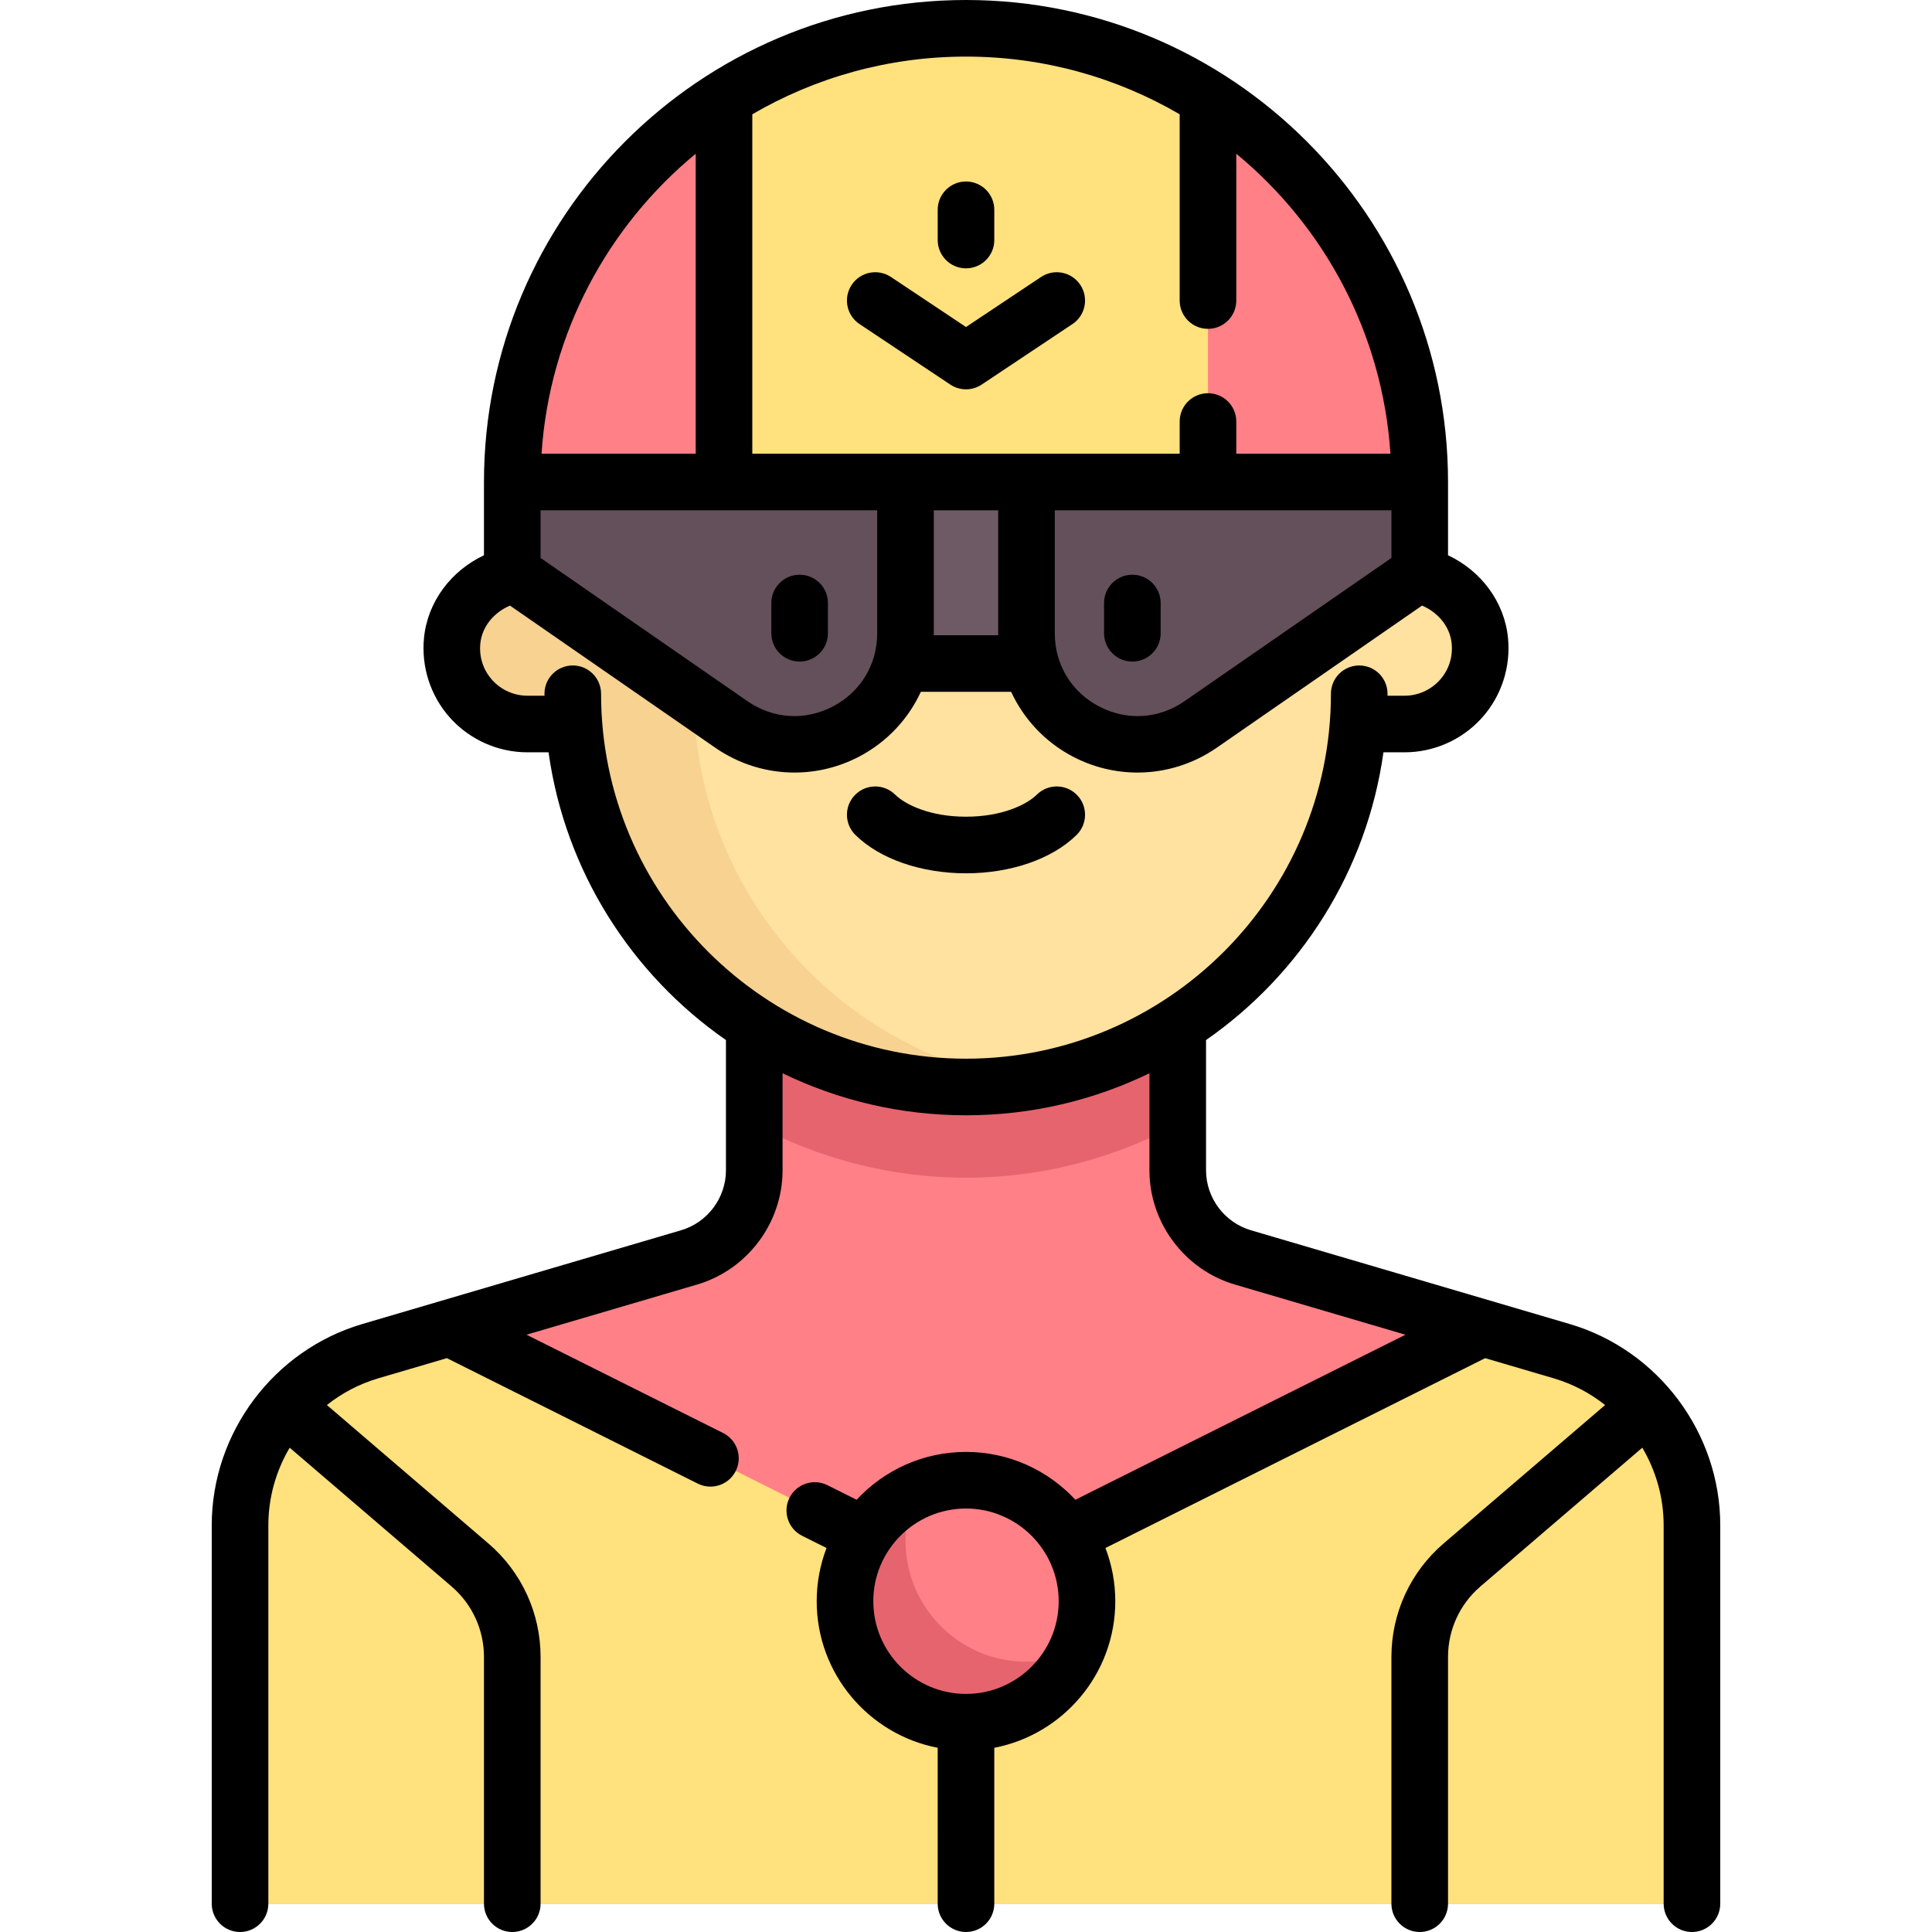 <?xml version="1.0" encoding="iso-8859-1"?>
<!-- Generator: Adobe Illustrator 19.0.0, SVG Export Plug-In . SVG Version: 6.00 Build 0)  -->
<svg version="1.1" id="Capa_1" xmlns="http://www.w3.org/2000/svg" xmlns:xlink="http://www.w3.org/1999/xlink" x="0px" y="0px"
	 viewBox="0 0 512 512" style="enable-background:new 0 0 512 512;" xml:space="preserve">
<path style="fill:#FF8087;" d="M413.861,358.071l-84.486-24.849c-10.235-3.01-17.263-12.403-17.263-23.071v-38.119H199.886v38.119
	c0,10.668-7.028,20.061-17.263,23.071l-84.486,24.849c-20.469,6.02-34.525,24.806-34.525,46.142V504.5h384.774V404.213
	C448.386,382.877,434.33,364.091,413.861,358.071z"/>
<path style="fill:#FFE17D;" d="M413.861,358.071l-20.994-6.175l-136.868,68.435l-136.868-68.434l-20.994,6.175
	c-20.469,6.02-34.525,24.806-34.525,46.141V504.5h384.774V404.213C448.386,382.877,434.33,364.091,413.861,358.071z"/>
<path style="fill:#E6646E;" d="M199.886,297.937c16.841,8.996,35.939,14.176,56.113,14.176s39.272-5.18,56.113-14.176v-25.905
	H199.886V297.937z"/>
<path style="fill:#FFE1A0;" d="M372.233,151.79h-12.024V71.629h-208.42v80.161h-12.024c-11.068,0-20.04,8.972-20.04,20.04
	c0,11.068,8.972,20.04,20.04,20.04h12.429c4.106,53.795,48.958,96.194,103.805,96.194s99.699-42.398,103.805-96.194h12.429
	c11.068,0,20.04-8.973,20.04-20.04C392.273,160.762,383.301,151.79,372.233,151.79z"/>
<path style="fill:#F7D291;" d="M183.854,183.855V71.629h-32.065v80.161h-12.024c-11.022,0-20.04,9.018-20.04,20.04
	s9.018,20.04,20.04,20.04h12.429c4.106,53.795,48.957,96.194,103.805,96.194c5.483,0,10.83-0.534,16.083-1.351
	C222.135,279.006,183.854,235.959,183.854,183.855z"/>
<path style="fill:#FF8087;" d="M255.999,7.5c-66.408,0-120.242,53.834-120.242,120.242v8.016h240.484v-8.016
	C376.241,61.334,322.407,7.5,255.999,7.5z"/>
<path style="fill:#FFE17D;" d="M255.999,7.5c-23.606,0-45.554,6.901-64.129,18.652v109.606h128.258V26.152
	C301.553,14.402,279.604,7.5,255.999,7.5z"/>
<rect x="231.949" y="127.74" style="fill:#6E5A64;" width="48.1" height="48.1"/>
<g>
	<path style="fill:#64505A;" d="M135.757,127.742h104.21v40.069c0,23.721-26.642,37.681-46.146,24.178l-51.157-35.417
		c-4.325-2.995-6.907-7.921-6.907-13.182V127.742z"/>
	<path style="fill:#64505A;" d="M376.241,127.742h-104.21v40.069c0,23.721,26.642,37.681,46.146,24.178l51.157-35.417
		c4.325-2.995,6.907-7.921,6.907-13.182L376.241,127.742L376.241,127.742z"/>
</g>
<circle style="fill:#FF8087;" cx="255.999" cy="424.34" r="32.06"/>
<path style="fill:#E6646E;" d="M272.031,440.371c-17.709,0-32.065-14.356-32.065-32.065c0-4.699,1.067-9.128,2.883-13.15
	c-11.134,5.028-18.915,16.172-18.915,29.182c0,17.709,14.356,32.065,32.065,32.065c13.01,0,24.154-7.781,29.182-18.915
	C281.16,439.304,276.73,440.371,272.031,440.371z"/>
<path d="M211.91,175.323c4.143,0,7.5-3.358,7.5-7.5v-8.016c0-4.142-3.357-7.5-7.5-7.5s-7.5,3.358-7.5,7.5v8.016
	C204.41,171.965,207.768,175.323,211.91,175.323z"/>
<path d="M300.088,152.307c-4.143,0-7.5,3.358-7.5,7.5v8.016c0,4.142,3.357,7.5,7.5,7.5s7.5-3.358,7.5-7.5v-8.016
	C307.588,155.665,304.23,152.307,300.088,152.307z"/>
<path d="M415.977,350.876l-84.485-24.849c-6.994-2.057-11.879-8.585-11.879-15.876v-34.523
	c25.017-17.394,42.615-44.739,47.014-76.258h5.607c7.768,0,15.212-3.305,20.426-9.067c5.21-5.758,7.751-13.518,6.973-21.289
	c-0.952-9.5-7.1-17.715-15.891-21.867V127.74C383.741,57.305,326.437,0,255.999,0S128.257,57.305,128.257,127.742v19.408
	c-8.79,4.152-14.936,12.366-15.888,21.865c-0.778,7.771,1.763,15.531,6.973,21.289c5.214,5.762,12.658,9.067,20.426,9.067h5.604
	c4.399,31.519,21.997,58.864,47.014,76.258v34.523c0,7.291-4.885,13.819-11.879,15.876l-84.485,24.849
	c-23.498,6.911-39.909,28.845-39.909,53.338V504.5c0,4.142,3.357,7.5,7.5,7.5c4.143,0,7.5-3.358,7.5-7.5V404.214
	c0-7.386,2.048-14.451,5.657-20.559l42.91,36.781c5.451,4.673,8.578,11.471,8.578,18.651V504.5c0,4.142,3.357,7.5,7.5,7.5
	s7.5-3.358,7.5-7.5v-65.414c0-11.565-5.036-22.514-13.816-30.04l-42.814-36.699c3.98-3.154,8.577-5.596,13.628-7.081l18.163-5.342
	l66.501,33.251c1.077,0.539,2.222,0.793,3.349,0.793c2.751,0,5.4-1.52,6.714-4.147c1.853-3.705,0.351-8.21-3.354-10.062
	l-52.092-26.046l45.204-13.295c13.334-3.921,22.646-16.368,22.646-30.267V284.42c14.705,7.137,31.2,11.145,48.613,11.145
	s33.908-4.007,48.613-11.145v25.732c0,13.899,9.313,26.345,22.646,30.267l45.204,13.295l-87.475,43.738
	c-7.23-7.79-17.547-12.677-28.989-12.677c-11.442,0-21.758,4.887-28.989,12.677l-7.726-3.863c-3.707-1.854-8.211-0.351-10.063,3.354
	c-1.853,3.705-0.351,8.21,3.354,10.062l6.466,3.233c-1.678,4.384-2.607,9.135-2.607,14.102c0,19.251,13.823,35.327,32.064,38.842
	V504.5c0,4.142,3.357,7.5,7.5,7.5s7.5-3.358,7.5-7.5v-41.319c18.241-3.516,32.064-19.591,32.064-38.842
	c0-4.967-0.929-9.718-2.607-14.102l100.625-50.312l18.163,5.342c5.051,1.485,9.648,3.927,13.628,7.081l-42.814,36.699
	c-8.78,7.526-13.816,18.475-13.816,30.04V504.5c0,4.142,3.357,7.5,7.5,7.5s7.5-3.358,7.5-7.5v-65.414
	c0-7.18,3.127-13.978,8.578-18.651l42.91-36.781c3.608,6.108,5.657,13.172,5.657,20.559V504.5c0,4.142,3.357,7.5,7.5,7.5
	s7.5-3.358,7.5-7.5V404.214C455.886,379.721,439.475,357.787,415.977,350.876z M313.907,185.822
	c-6.823,4.723-15.284,5.245-22.636,1.394s-11.74-11.106-11.74-19.405v-32.569h89.21v12.619L313.907,185.822z M312.628,30.287v49.358
	c0,4.142,3.357,7.5,7.5,7.5s7.5-3.358,7.5-7.5V40.741c23.284,19.204,38.749,47.557,40.858,79.5h-40.858v-8.532
	c0-4.142-3.357-7.5-7.5-7.5s-7.5,3.358-7.5,7.5v8.532H199.37V30.287C216.022,20.574,235.371,15,255.999,15
	C276.627,15,295.976,20.574,312.628,30.287z M264.549,168.339h-17.1c0.002-0.177,0.018-0.351,0.018-0.528v-32.569h17.064v32.569
	C264.531,167.988,264.547,168.162,264.549,168.339z M143.257,135.242h89.21v32.569c0,8.299-4.389,15.553-11.74,19.405
	c-7.351,3.851-15.813,3.331-22.637-1.394l-54.833-37.961V135.242z M184.37,40.741v79.5h-40.858
	C145.621,88.298,161.087,59.945,184.37,40.741z M255.999,280.564c-53.326,0-96.71-43.384-96.71-96.709c0-4.142-3.357-7.5-7.5-7.5
	s-7.5,3.358-7.5,7.5c0,0.173,0.006,0.344,0.007,0.516h-4.528c-3.537,0-6.928-1.506-9.303-4.131c-2.406-2.66-3.532-6.115-3.17-9.73
	c0.437-4.366,3.49-8.161,7.849-10.023l54.408,37.667c6.308,4.367,13.633,6.58,20.996,6.58c5.855,0,11.735-1.401,17.141-4.232
	c7.346-3.849,13-9.932,16.349-17.163h23.923c3.349,7.231,9.003,13.314,16.349,17.163c5.405,2.832,11.284,4.232,17.141,4.232
	c7.362,0,14.689-2.213,20.995-6.58l54.41-37.668c4.359,1.861,7.413,5.658,7.85,10.025c0.362,3.614-0.764,7.069-3.17,9.729
	c-2.375,2.625-5.766,4.131-9.303,4.131h-4.531c0.001-0.172,0.007-0.344,0.007-0.516c0-4.142-3.357-7.5-7.5-7.5s-7.5,3.358-7.5,7.5
	C352.709,237.181,309.325,280.564,255.999,280.564z M255.999,448.903c-13.545,0-24.564-11.02-24.564-24.564
	s11.02-24.564,24.564-24.564s24.564,11.02,24.564,24.564S269.544,448.903,255.999,448.903z"/>
<path d="M274.78,210.581c-2.737,2.701-9.299,5.855-18.781,5.855c-9.482,0-16.044-3.154-18.781-5.855
	c-2.948-2.908-7.697-2.877-10.606,0.071s-2.877,7.698,0.071,10.606c6.46,6.373,17.419,10.177,29.316,10.177
	c11.897,0,22.856-3.805,29.316-10.177c2.948-2.909,2.98-7.658,0.071-10.606C282.477,207.703,277.729,207.67,274.78,210.581z"/>
<path d="M227.79,85.885l24.049,16.032c1.26,0.84,2.71,1.26,4.16,1.26s2.9-0.42,4.16-1.26l24.049-16.032
	c3.446-2.297,4.378-6.954,2.08-10.4s-6.954-4.377-10.4-2.08l-19.889,13.259L236.11,73.405c-3.445-2.298-8.104-1.367-10.4,2.08
	C223.412,78.931,224.344,83.588,227.79,85.885z"/>
<path d="M255.999,71.113c4.143,0,7.5-3.358,7.5-7.5v-8.016c0-4.142-3.357-7.5-7.5-7.5c-4.143,0-7.5,3.358-7.5,7.5v8.016
	C248.499,67.755,251.856,71.113,255.999,71.113z"/>
<g>
</g>
<g>
</g>
<g>
</g>
<g>
</g>
<g>
</g>
<g>
</g>
<g>
</g>
<g>
</g>
<g>
</g>
<g>
</g>
<g>
</g>
<g>
</g>
<g>
</g>
<g>
</g>
<g>
</g>
</svg>
